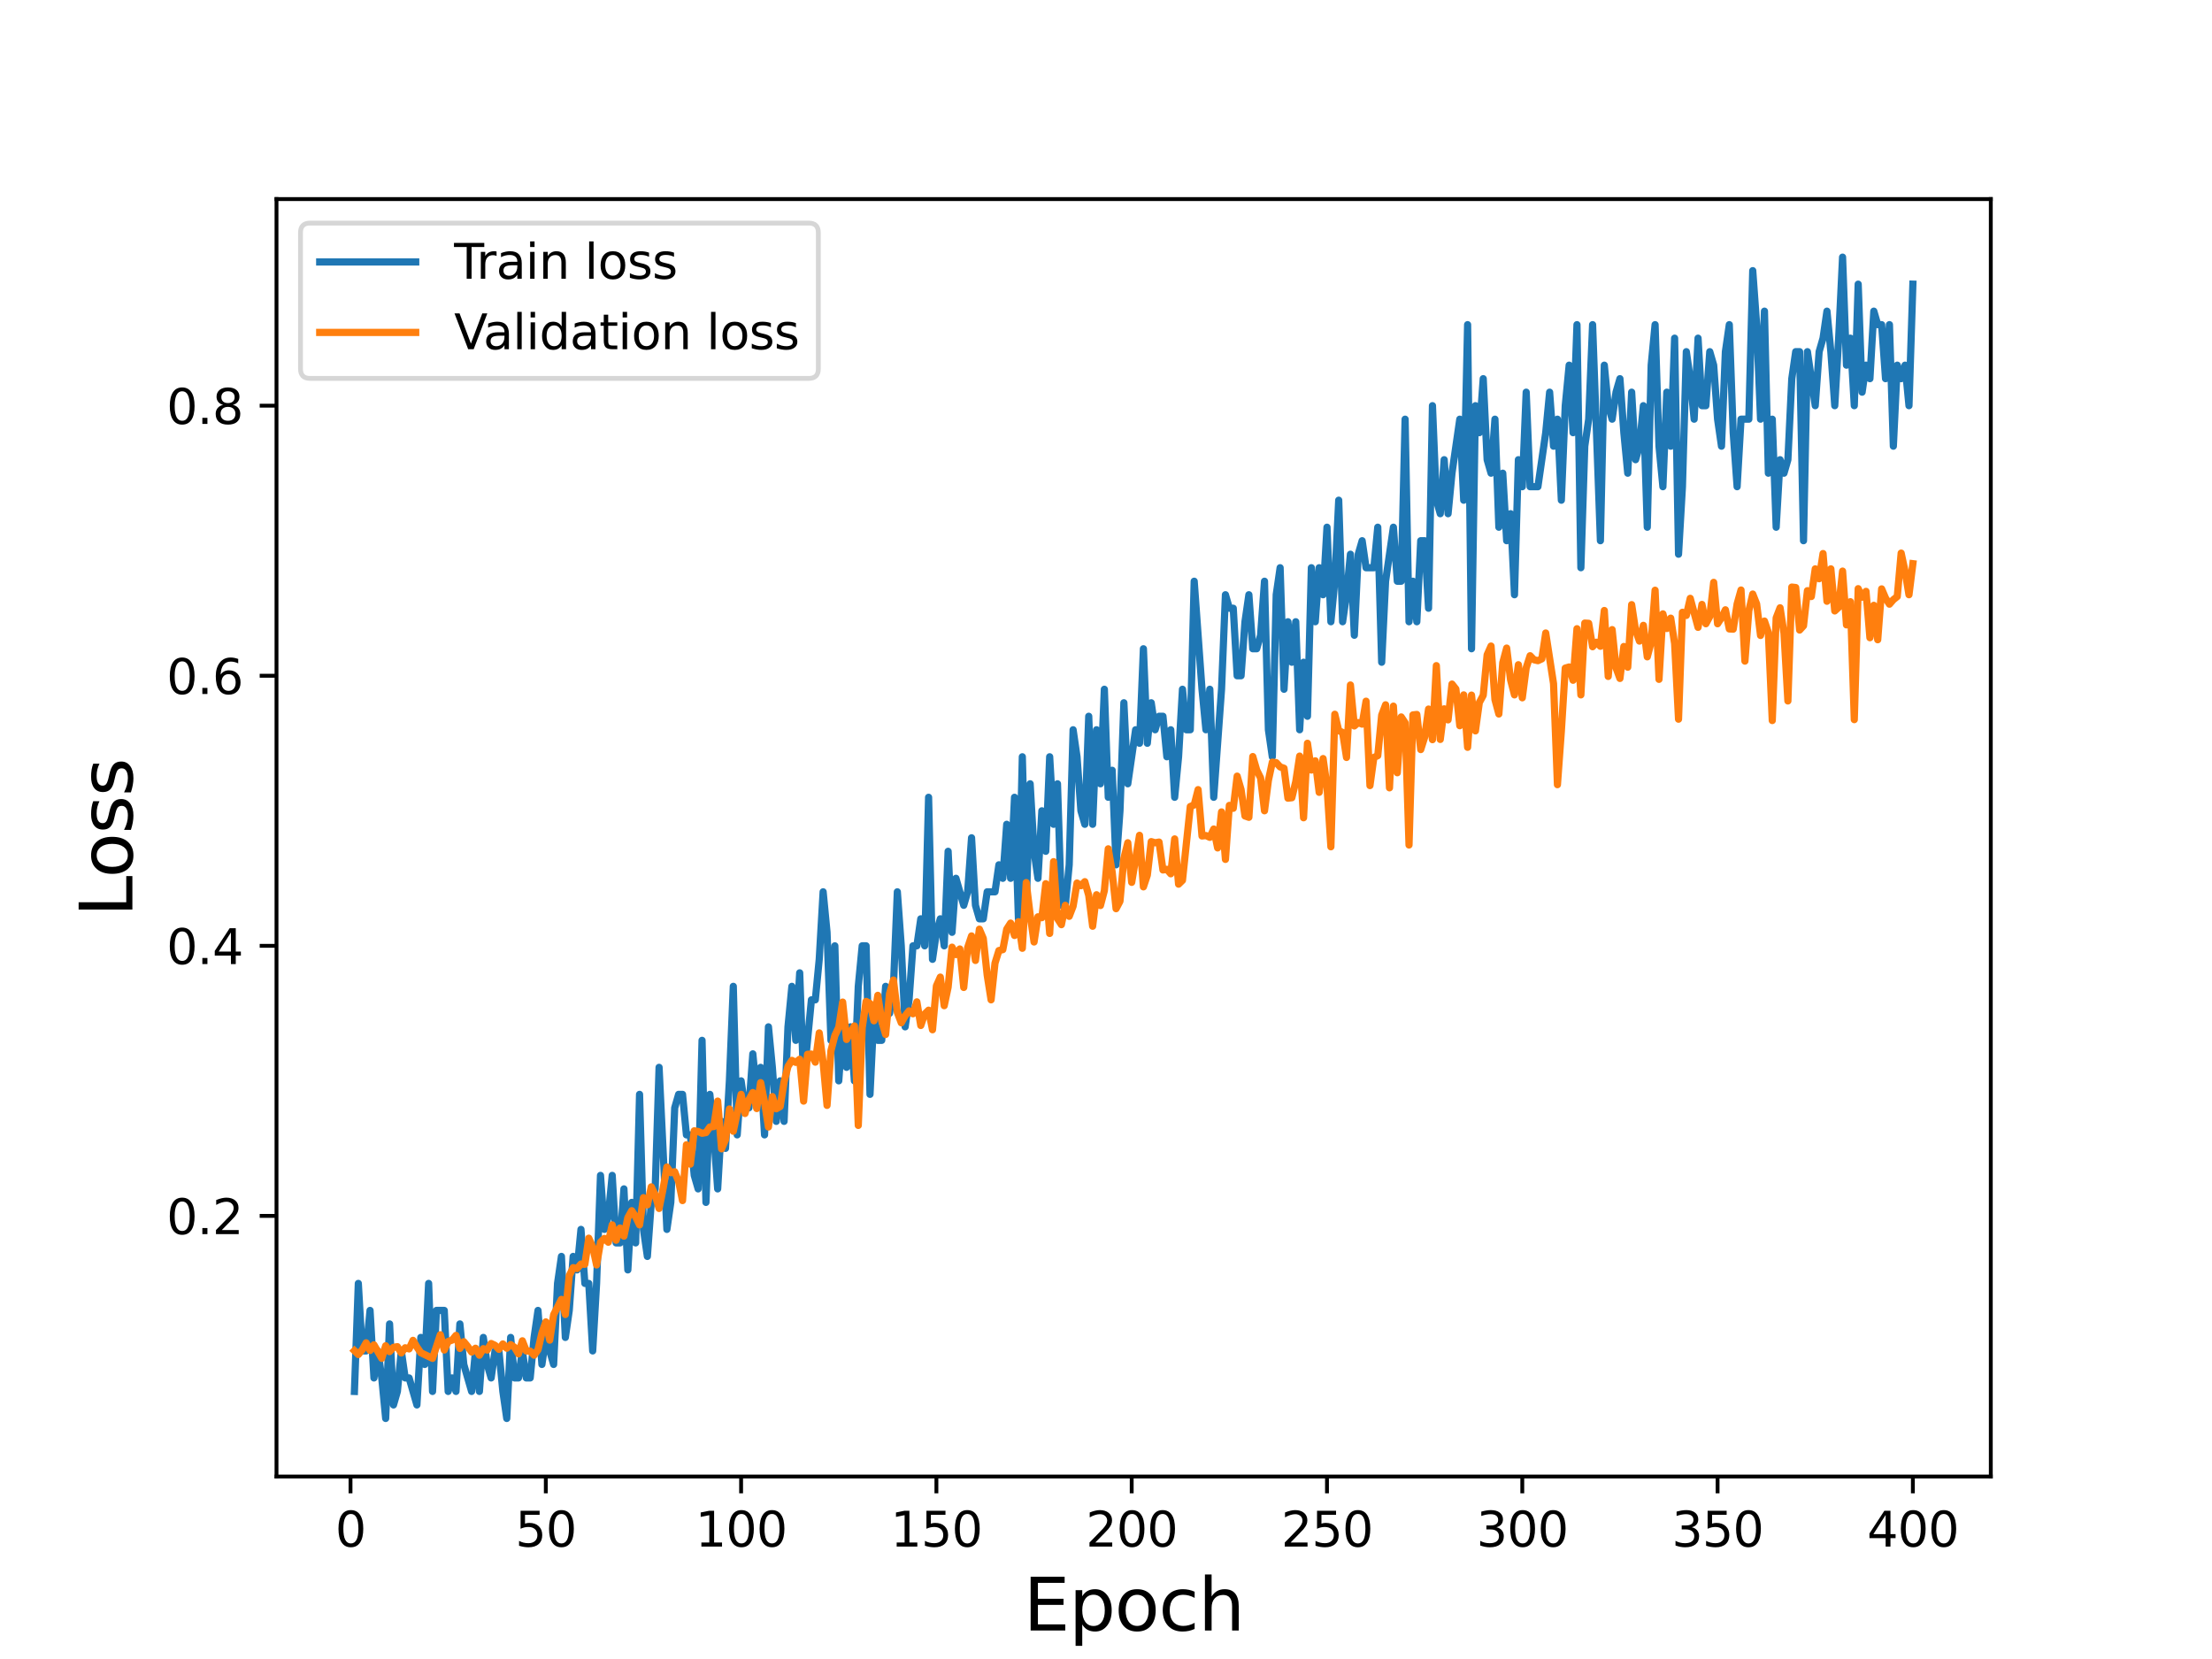 <?xml version="1.0" encoding="utf-8" standalone="no"?>
<!DOCTYPE svg PUBLIC "-//W3C//DTD SVG 1.1//EN"
  "http://www.w3.org/Graphics/SVG/1.1/DTD/svg11.dtd">
<svg height="345.6pt" version="1.1" viewBox="0 0 460.8 345.6" width="460.8pt" xmlns="http://www.w3.org/2000/svg" xmlns:xlink="http://www.w3.org/1999/xlink">
 <defs>
  <style type="text/css">*{stroke-linecap:butt;stroke-linejoin:round;}</style>
 </defs>
 <g id="figure_1">
  <g id="patch_1">
   <path d="M 0 345.6 
L 460.8 345.6 
L 460.8 0 
L 0 0 
z
" style="fill:#ffffff;"/>
  </g>
  <g id="axes_1">
   <g id="patch_2">
    <path d="M 57.6 307.584 
L 414.72 307.584 
L 414.72 41.472 
L 57.6 41.472 
z
" style="fill:#ffffff;"/>
   </g>
   <g id="matplotlib.axis_1">
    <g id="xtick_1">
     <g id="line2d_1">
      <defs>
       <path d="M 0 0 
L 0 3.5 
" id="md2ade806a9" style="stroke:#000000;stroke-width:0.8;"/>
      </defs>
      <g>
       <use style="stroke:#000000;stroke-width:0.8;" x="73.019" xlink:href="#md2ade806a9" y="307.584"/>
      </g>
     </g>
     <g id="text_1">
      <!-- 0 -->
      <g transform="translate(69.838 322.182)scale(0.1 -0.1)">
       <defs>
        <path d="M 2034 4250 
Q 1547 4250 1301 3770 
Q 1056 3291 1056 2328 
Q 1056 1369 1301 889 
Q 1547 409 2034 409 
Q 2525 409 2770 889 
Q 3016 1369 3016 2328 
Q 3016 3291 2770 3770 
Q 2525 4250 2034 4250 
z
M 2034 4750 
Q 2819 4750 3233 4129 
Q 3647 3509 3647 2328 
Q 3647 1150 3233 529 
Q 2819 -91 2034 -91 
Q 1250 -91 836 529 
Q 422 1150 422 2328 
Q 422 3509 836 4129 
Q 1250 4750 2034 4750 
z
" id="DejaVuSans-30" transform="scale(0.016)"/>
       </defs>
       <use xlink:href="#DejaVuSans-30"/>
      </g>
     </g>
    </g>
    <g id="xtick_2">
     <g id="line2d_2">
      <g>
       <use style="stroke:#000000;stroke-width:0.8;" x="113.703" xlink:href="#md2ade806a9" y="307.584"/>
      </g>
     </g>
     <g id="text_2">
      <!-- 50 -->
      <g transform="translate(107.34 322.182)scale(0.1 -0.1)">
       <defs>
        <path d="M 691 4666 
L 3169 4666 
L 3169 4134 
L 1269 4134 
L 1269 2991 
Q 1406 3038 1543 3061 
Q 1681 3084 1819 3084 
Q 2600 3084 3056 2656 
Q 3513 2228 3513 1497 
Q 3513 744 3044 326 
Q 2575 -91 1722 -91 
Q 1428 -91 1123 -41 
Q 819 9 494 109 
L 494 744 
Q 775 591 1075 516 
Q 1375 441 1709 441 
Q 2250 441 2565 725 
Q 2881 1009 2881 1497 
Q 2881 1984 2565 2268 
Q 2250 2553 1709 2553 
Q 1456 2553 1204 2497 
Q 953 2441 691 2322 
L 691 4666 
z
" id="DejaVuSans-35" transform="scale(0.016)"/>
       </defs>
       <use xlink:href="#DejaVuSans-35"/>
       <use x="63.623" xlink:href="#DejaVuSans-30"/>
      </g>
     </g>
    </g>
    <g id="xtick_3">
     <g id="line2d_3">
      <g>
       <use style="stroke:#000000;stroke-width:0.8;" x="154.386" xlink:href="#md2ade806a9" y="307.584"/>
      </g>
     </g>
     <g id="text_3">
      <!-- 100 -->
      <g transform="translate(144.842 322.182)scale(0.1 -0.1)">
       <defs>
        <path d="M 794 531 
L 1825 531 
L 1825 4091 
L 703 3866 
L 703 4441 
L 1819 4666 
L 2450 4666 
L 2450 531 
L 3481 531 
L 3481 0 
L 794 0 
L 794 531 
z
" id="DejaVuSans-31" transform="scale(0.016)"/>
       </defs>
       <use xlink:href="#DejaVuSans-31"/>
       <use x="63.623" xlink:href="#DejaVuSans-30"/>
       <use x="127.246" xlink:href="#DejaVuSans-30"/>
      </g>
     </g>
    </g>
    <g id="xtick_4">
     <g id="line2d_4">
      <g>
       <use style="stroke:#000000;stroke-width:0.8;" x="195.07" xlink:href="#md2ade806a9" y="307.584"/>
      </g>
     </g>
     <g id="text_4">
      <!-- 150 -->
      <g transform="translate(185.526 322.182)scale(0.1 -0.1)">
       <use xlink:href="#DejaVuSans-31"/>
       <use x="63.623" xlink:href="#DejaVuSans-35"/>
       <use x="127.246" xlink:href="#DejaVuSans-30"/>
      </g>
     </g>
    </g>
    <g id="xtick_5">
     <g id="line2d_5">
      <g>
       <use style="stroke:#000000;stroke-width:0.8;" x="235.753" xlink:href="#md2ade806a9" y="307.584"/>
      </g>
     </g>
     <g id="text_5">
      <!-- 200 -->
      <g transform="translate(226.209 322.182)scale(0.1 -0.1)">
       <defs>
        <path d="M 1228 531 
L 3431 531 
L 3431 0 
L 469 0 
L 469 531 
Q 828 903 1448 1529 
Q 2069 2156 2228 2338 
Q 2531 2678 2651 2914 
Q 2772 3150 2772 3378 
Q 2772 3750 2511 3984 
Q 2250 4219 1831 4219 
Q 1534 4219 1204 4116 
Q 875 4013 500 3803 
L 500 4441 
Q 881 4594 1212 4672 
Q 1544 4750 1819 4750 
Q 2544 4750 2975 4387 
Q 3406 4025 3406 3419 
Q 3406 3131 3298 2873 
Q 3191 2616 2906 2266 
Q 2828 2175 2409 1742 
Q 1991 1309 1228 531 
z
" id="DejaVuSans-32" transform="scale(0.016)"/>
       </defs>
       <use xlink:href="#DejaVuSans-32"/>
       <use x="63.623" xlink:href="#DejaVuSans-30"/>
       <use x="127.246" xlink:href="#DejaVuSans-30"/>
      </g>
     </g>
    </g>
    <g id="xtick_6">
     <g id="line2d_6">
      <g>
       <use style="stroke:#000000;stroke-width:0.8;" x="276.437" xlink:href="#md2ade806a9" y="307.584"/>
      </g>
     </g>
     <g id="text_6">
      <!-- 250 -->
      <g transform="translate(266.893 322.182)scale(0.1 -0.1)">
       <use xlink:href="#DejaVuSans-32"/>
       <use x="63.623" xlink:href="#DejaVuSans-35"/>
       <use x="127.246" xlink:href="#DejaVuSans-30"/>
      </g>
     </g>
    </g>
    <g id="xtick_7">
     <g id="line2d_7">
      <g>
       <use style="stroke:#000000;stroke-width:0.8;" x="317.12" xlink:href="#md2ade806a9" y="307.584"/>
      </g>
     </g>
     <g id="text_7">
      <!-- 300 -->
      <g transform="translate(307.576 322.182)scale(0.1 -0.1)">
       <defs>
        <path d="M 2597 2516 
Q 3050 2419 3304 2112 
Q 3559 1806 3559 1356 
Q 3559 666 3084 287 
Q 2609 -91 1734 -91 
Q 1441 -91 1130 -33 
Q 819 25 488 141 
L 488 750 
Q 750 597 1062 519 
Q 1375 441 1716 441 
Q 2309 441 2620 675 
Q 2931 909 2931 1356 
Q 2931 1769 2642 2001 
Q 2353 2234 1838 2234 
L 1294 2234 
L 1294 2753 
L 1863 2753 
Q 2328 2753 2575 2939 
Q 2822 3125 2822 3475 
Q 2822 3834 2567 4026 
Q 2313 4219 1838 4219 
Q 1578 4219 1281 4162 
Q 984 4106 628 3988 
L 628 4550 
Q 988 4650 1302 4700 
Q 1616 4750 1894 4750 
Q 2613 4750 3031 4423 
Q 3450 4097 3450 3541 
Q 3450 3153 3228 2886 
Q 3006 2619 2597 2516 
z
" id="DejaVuSans-33" transform="scale(0.016)"/>
       </defs>
       <use xlink:href="#DejaVuSans-33"/>
       <use x="63.623" xlink:href="#DejaVuSans-30"/>
       <use x="127.246" xlink:href="#DejaVuSans-30"/>
      </g>
     </g>
    </g>
    <g id="xtick_8">
     <g id="line2d_8">
      <g>
       <use style="stroke:#000000;stroke-width:0.8;" x="357.804" xlink:href="#md2ade806a9" y="307.584"/>
      </g>
     </g>
     <g id="text_8">
      <!-- 350 -->
      <g transform="translate(348.26 322.182)scale(0.1 -0.1)">
       <use xlink:href="#DejaVuSans-33"/>
       <use x="63.623" xlink:href="#DejaVuSans-35"/>
       <use x="127.246" xlink:href="#DejaVuSans-30"/>
      </g>
     </g>
    </g>
    <g id="xtick_9">
     <g id="line2d_9">
      <g>
       <use style="stroke:#000000;stroke-width:0.8;" x="398.487" xlink:href="#md2ade806a9" y="307.584"/>
      </g>
     </g>
     <g id="text_9">
      <!-- 400 -->
      <g transform="translate(388.944 322.182)scale(0.1 -0.1)">
       <defs>
        <path d="M 2419 4116 
L 825 1625 
L 2419 1625 
L 2419 4116 
z
M 2253 4666 
L 3047 4666 
L 3047 1625 
L 3713 1625 
L 3713 1100 
L 3047 1100 
L 3047 0 
L 2419 0 
L 2419 1100 
L 313 1100 
L 313 1709 
L 2253 4666 
z
" id="DejaVuSans-34" transform="scale(0.016)"/>
       </defs>
       <use xlink:href="#DejaVuSans-34"/>
       <use x="63.623" xlink:href="#DejaVuSans-30"/>
       <use x="127.246" xlink:href="#DejaVuSans-30"/>
      </g>
     </g>
    </g>
    <g id="text_10">
     <!-- Epoch -->
     <g transform="translate(213.194 339.66)scale(0.15 -0.15)">
      <defs>
       <path d="M 628 4666 
L 3578 4666 
L 3578 4134 
L 1259 4134 
L 1259 2753 
L 3481 2753 
L 3481 2222 
L 1259 2222 
L 1259 531 
L 3634 531 
L 3634 0 
L 628 0 
L 628 4666 
z
" id="DejaVuSans-45" transform="scale(0.016)"/>
       <path d="M 1159 525 
L 1159 -1331 
L 581 -1331 
L 581 3500 
L 1159 3500 
L 1159 2969 
Q 1341 3281 1617 3432 
Q 1894 3584 2278 3584 
Q 2916 3584 3314 3078 
Q 3713 2572 3713 1747 
Q 3713 922 3314 415 
Q 2916 -91 2278 -91 
Q 1894 -91 1617 61 
Q 1341 213 1159 525 
z
M 3116 1747 
Q 3116 2381 2855 2742 
Q 2594 3103 2138 3103 
Q 1681 3103 1420 2742 
Q 1159 2381 1159 1747 
Q 1159 1113 1420 752 
Q 1681 391 2138 391 
Q 2594 391 2855 752 
Q 3116 1113 3116 1747 
z
" id="DejaVuSans-70" transform="scale(0.016)"/>
       <path d="M 1959 3097 
Q 1497 3097 1228 2736 
Q 959 2375 959 1747 
Q 959 1119 1226 758 
Q 1494 397 1959 397 
Q 2419 397 2687 759 
Q 2956 1122 2956 1747 
Q 2956 2369 2687 2733 
Q 2419 3097 1959 3097 
z
M 1959 3584 
Q 2709 3584 3137 3096 
Q 3566 2609 3566 1747 
Q 3566 888 3137 398 
Q 2709 -91 1959 -91 
Q 1206 -91 779 398 
Q 353 888 353 1747 
Q 353 2609 779 3096 
Q 1206 3584 1959 3584 
z
" id="DejaVuSans-6f" transform="scale(0.016)"/>
       <path d="M 3122 3366 
L 3122 2828 
Q 2878 2963 2633 3030 
Q 2388 3097 2138 3097 
Q 1578 3097 1268 2742 
Q 959 2388 959 1747 
Q 959 1106 1268 751 
Q 1578 397 2138 397 
Q 2388 397 2633 464 
Q 2878 531 3122 666 
L 3122 134 
Q 2881 22 2623 -34 
Q 2366 -91 2075 -91 
Q 1284 -91 818 406 
Q 353 903 353 1747 
Q 353 2603 823 3093 
Q 1294 3584 2113 3584 
Q 2378 3584 2631 3529 
Q 2884 3475 3122 3366 
z
" id="DejaVuSans-63" transform="scale(0.016)"/>
       <path d="M 3513 2113 
L 3513 0 
L 2938 0 
L 2938 2094 
Q 2938 2591 2744 2837 
Q 2550 3084 2163 3084 
Q 1697 3084 1428 2787 
Q 1159 2491 1159 1978 
L 1159 0 
L 581 0 
L 581 4863 
L 1159 4863 
L 1159 2956 
Q 1366 3272 1645 3428 
Q 1925 3584 2291 3584 
Q 2894 3584 3203 3211 
Q 3513 2838 3513 2113 
z
" id="DejaVuSans-68" transform="scale(0.016)"/>
      </defs>
      <use xlink:href="#DejaVuSans-45"/>
      <use x="63.184" xlink:href="#DejaVuSans-70"/>
      <use x="126.66" xlink:href="#DejaVuSans-6f"/>
      <use x="187.842" xlink:href="#DejaVuSans-63"/>
      <use x="242.822" xlink:href="#DejaVuSans-68"/>
     </g>
    </g>
   </g>
   <g id="matplotlib.axis_2">
    <g id="ytick_1">
     <g id="line2d_10">
      <defs>
       <path d="M 0 0 
L -3.5 0 
" id="me2299e03dc" style="stroke:#000000;stroke-width:0.8;"/>
      </defs>
      <g>
       <use style="stroke:#000000;stroke-width:0.8;" x="57.6" xlink:href="#me2299e03dc" y="253.293"/>
      </g>
     </g>
     <g id="text_11">
      <!-- 0.2 -->
      <g transform="translate(34.697 257.092)scale(0.1 -0.1)">
       <defs>
        <path d="M 684 794 
L 1344 794 
L 1344 0 
L 684 0 
L 684 794 
z
" id="DejaVuSans-2e" transform="scale(0.016)"/>
       </defs>
       <use xlink:href="#DejaVuSans-30"/>
       <use x="63.623" xlink:href="#DejaVuSans-2e"/>
       <use x="95.41" xlink:href="#DejaVuSans-32"/>
      </g>
     </g>
    </g>
    <g id="ytick_2">
     <g id="line2d_11">
      <g>
       <use style="stroke:#000000;stroke-width:0.8;" x="57.6" xlink:href="#me2299e03dc" y="197.032"/>
      </g>
     </g>
     <g id="text_12">
      <!-- 0.4 -->
      <g transform="translate(34.697 200.831)scale(0.1 -0.1)">
       <use xlink:href="#DejaVuSans-30"/>
       <use x="63.623" xlink:href="#DejaVuSans-2e"/>
       <use x="95.41" xlink:href="#DejaVuSans-34"/>
      </g>
     </g>
    </g>
    <g id="ytick_3">
     <g id="line2d_12">
      <g>
       <use style="stroke:#000000;stroke-width:0.8;" x="57.6" xlink:href="#me2299e03dc" y="140.772"/>
      </g>
     </g>
     <g id="text_13">
      <!-- 0.6 -->
      <g transform="translate(34.697 144.571)scale(0.1 -0.1)">
       <defs>
        <path d="M 2113 2584 
Q 1688 2584 1439 2293 
Q 1191 2003 1191 1497 
Q 1191 994 1439 701 
Q 1688 409 2113 409 
Q 2538 409 2786 701 
Q 3034 994 3034 1497 
Q 3034 2003 2786 2293 
Q 2538 2584 2113 2584 
z
M 3366 4563 
L 3366 3988 
Q 3128 4100 2886 4159 
Q 2644 4219 2406 4219 
Q 1781 4219 1451 3797 
Q 1122 3375 1075 2522 
Q 1259 2794 1537 2939 
Q 1816 3084 2150 3084 
Q 2853 3084 3261 2657 
Q 3669 2231 3669 1497 
Q 3669 778 3244 343 
Q 2819 -91 2113 -91 
Q 1303 -91 875 529 
Q 447 1150 447 2328 
Q 447 3434 972 4092 
Q 1497 4750 2381 4750 
Q 2619 4750 2861 4703 
Q 3103 4656 3366 4563 
z
" id="DejaVuSans-36" transform="scale(0.016)"/>
       </defs>
       <use xlink:href="#DejaVuSans-30"/>
       <use x="63.623" xlink:href="#DejaVuSans-2e"/>
       <use x="95.41" xlink:href="#DejaVuSans-36"/>
      </g>
     </g>
    </g>
    <g id="ytick_4">
     <g id="line2d_13">
      <g>
       <use style="stroke:#000000;stroke-width:0.8;" x="57.6" xlink:href="#me2299e03dc" y="84.511"/>
      </g>
     </g>
     <g id="text_14">
      <!-- 0.8 -->
      <g transform="translate(34.697 88.31)scale(0.1 -0.1)">
       <defs>
        <path d="M 2034 2216 
Q 1584 2216 1326 1975 
Q 1069 1734 1069 1313 
Q 1069 891 1326 650 
Q 1584 409 2034 409 
Q 2484 409 2743 651 
Q 3003 894 3003 1313 
Q 3003 1734 2745 1975 
Q 2488 2216 2034 2216 
z
M 1403 2484 
Q 997 2584 770 2862 
Q 544 3141 544 3541 
Q 544 4100 942 4425 
Q 1341 4750 2034 4750 
Q 2731 4750 3128 4425 
Q 3525 4100 3525 3541 
Q 3525 3141 3298 2862 
Q 3072 2584 2669 2484 
Q 3125 2378 3379 2068 
Q 3634 1759 3634 1313 
Q 3634 634 3220 271 
Q 2806 -91 2034 -91 
Q 1263 -91 848 271 
Q 434 634 434 1313 
Q 434 1759 690 2068 
Q 947 2378 1403 2484 
z
M 1172 3481 
Q 1172 3119 1398 2916 
Q 1625 2713 2034 2713 
Q 2441 2713 2670 2916 
Q 2900 3119 2900 3481 
Q 2900 3844 2670 4047 
Q 2441 4250 2034 4250 
Q 1625 4250 1398 4047 
Q 1172 3844 1172 3481 
z
" id="DejaVuSans-38" transform="scale(0.016)"/>
       </defs>
       <use xlink:href="#DejaVuSans-30"/>
       <use x="63.623" xlink:href="#DejaVuSans-2e"/>
       <use x="95.41" xlink:href="#DejaVuSans-38"/>
      </g>
     </g>
    </g>
    <g id="text_15">
     <!-- Loss -->
     <g transform="translate(27.577 190.979)rotate(-90)scale(0.15 -0.15)">
      <defs>
       <path d="M 628 4666 
L 1259 4666 
L 1259 531 
L 3531 531 
L 3531 0 
L 628 0 
L 628 4666 
z
" id="DejaVuSans-4c" transform="scale(0.016)"/>
       <path d="M 2834 3397 
L 2834 2853 
Q 2591 2978 2328 3040 
Q 2066 3103 1784 3103 
Q 1356 3103 1142 2972 
Q 928 2841 928 2578 
Q 928 2378 1081 2264 
Q 1234 2150 1697 2047 
L 1894 2003 
Q 2506 1872 2764 1633 
Q 3022 1394 3022 966 
Q 3022 478 2636 193 
Q 2250 -91 1575 -91 
Q 1294 -91 989 -36 
Q 684 19 347 128 
L 347 722 
Q 666 556 975 473 
Q 1284 391 1588 391 
Q 1994 391 2212 530 
Q 2431 669 2431 922 
Q 2431 1156 2273 1281 
Q 2116 1406 1581 1522 
L 1381 1569 
Q 847 1681 609 1914 
Q 372 2147 372 2553 
Q 372 3047 722 3315 
Q 1072 3584 1716 3584 
Q 2034 3584 2315 3537 
Q 2597 3491 2834 3397 
z
" id="DejaVuSans-73" transform="scale(0.016)"/>
      </defs>
      <use xlink:href="#DejaVuSans-4c"/>
      <use x="53.963" xlink:href="#DejaVuSans-6f"/>
      <use x="115.145" xlink:href="#DejaVuSans-73"/>
      <use x="167.244" xlink:href="#DejaVuSans-73"/>
     </g>
    </g>
   </g>
   <g id="line2d_14">
    <path clip-path="url(#pcd356b3161)" d="M 73.833 289.862 
L 74.646 267.358 
L 75.46 281.423 
L 76.274 281.423 
L 77.087 272.984 
L 77.901 287.049 
L 78.715 281.423 
L 79.528 287.049 
L 80.342 295.488 
L 81.156 275.797 
L 81.969 292.675 
L 82.783 289.862 
L 83.597 281.423 
L 84.41 287.049 
L 85.224 287.049 
L 86.851 292.675 
L 87.665 278.61 
L 88.479 284.236 
L 89.292 267.358 
L 90.106 289.862 
L 90.92 272.984 
L 92.547 272.984 
L 93.361 289.862 
L 94.174 287.049 
L 94.988 289.862 
L 95.802 275.797 
L 96.616 284.236 
L 98.243 289.862 
L 99.057 281.423 
L 99.87 289.862 
L 100.684 278.61 
L 101.498 284.236 
L 102.311 287.049 
L 103.125 281.423 
L 103.939 281.423 
L 104.752 289.862 
L 105.566 295.488 
L 106.38 278.61 
L 107.193 287.049 
L 108.007 287.049 
L 108.821 281.423 
L 109.634 287.049 
L 110.448 287.049 
L 111.262 278.61 
L 112.075 272.984 
L 112.889 284.236 
L 113.703 278.61 
L 115.33 284.236 
L 116.144 267.358 
L 116.957 261.732 
L 117.771 278.61 
L 118.585 272.984 
L 119.398 261.732 
L 120.212 264.545 
L 121.026 256.106 
L 121.839 267.358 
L 122.653 267.358 
L 123.467 281.423 
L 124.28 267.358 
L 125.094 244.854 
L 125.908 256.106 
L 126.721 253.293 
L 127.535 244.854 
L 128.349 258.919 
L 129.162 258.919 
L 129.976 247.667 
L 130.79 264.545 
L 131.603 250.48 
L 132.417 258.919 
L 133.231 227.975 
L 134.044 256.106 
L 134.858 261.732 
L 135.672 250.48 
L 136.485 247.667 
L 137.299 222.349 
L 138.926 256.106 
L 139.74 250.48 
L 140.554 230.788 
L 141.367 227.975 
L 142.181 227.975 
L 142.995 236.415 
L 143.808 236.415 
L 144.622 244.854 
L 145.436 247.667 
L 146.249 216.723 
L 147.063 250.48 
L 147.877 227.975 
L 148.69 236.415 
L 149.504 247.667 
L 150.318 233.601 
L 151.131 239.228 
L 151.945 225.162 
L 152.759 205.471 
L 153.572 236.415 
L 154.386 225.162 
L 155.2 230.788 
L 156.013 230.788 
L 156.827 219.536 
L 157.641 227.975 
L 158.454 222.349 
L 159.268 236.415 
L 160.082 213.91 
L 160.895 222.349 
L 161.709 233.601 
L 162.523 225.162 
L 163.336 233.601 
L 164.15 213.91 
L 164.964 205.471 
L 165.777 216.723 
L 166.591 202.658 
L 167.405 225.162 
L 169.032 208.284 
L 169.846 208.284 
L 170.66 199.845 
L 171.473 185.78 
L 172.287 194.219 
L 173.101 216.723 
L 173.914 197.032 
L 174.728 225.162 
L 175.542 213.91 
L 176.355 222.349 
L 177.169 213.91 
L 177.983 225.162 
L 178.796 205.471 
L 179.61 197.032 
L 180.424 197.032 
L 181.237 227.975 
L 182.051 211.097 
L 182.865 216.723 
L 183.678 216.723 
L 184.492 205.471 
L 185.306 211.097 
L 186.119 205.471 
L 186.933 185.78 
L 187.747 197.032 
L 188.56 213.91 
L 189.374 208.284 
L 190.188 197.032 
L 191.001 197.032 
L 191.815 191.406 
L 192.629 197.032 
L 193.442 166.089 
L 194.256 199.845 
L 195.07 194.219 
L 195.883 191.406 
L 196.697 197.032 
L 197.511 177.341 
L 198.324 194.219 
L 199.138 182.967 
L 200.765 188.593 
L 201.579 185.78 
L 202.393 174.528 
L 203.206 188.593 
L 204.02 191.406 
L 204.834 191.406 
L 205.647 185.78 
L 207.275 185.78 
L 208.088 180.154 
L 208.902 182.967 
L 209.716 171.715 
L 210.529 182.967 
L 211.343 166.089 
L 212.157 191.406 
L 212.97 157.65 
L 213.784 188.593 
L 214.598 163.276 
L 215.411 177.341 
L 216.225 182.967 
L 217.039 168.902 
L 217.852 177.341 
L 218.666 157.65 
L 219.48 171.715 
L 220.293 163.276 
L 221.107 188.593 
L 221.921 188.593 
L 222.734 180.154 
L 223.548 152.024 
L 224.362 157.65 
L 225.175 168.902 
L 225.989 171.715 
L 226.803 149.211 
L 227.616 171.715 
L 228.43 152.024 
L 229.244 163.276 
L 230.057 143.585 
L 230.871 166.089 
L 231.685 160.463 
L 232.498 180.154 
L 233.312 168.902 
L 234.126 146.398 
L 234.939 163.276 
L 236.567 152.024 
L 237.381 154.837 
L 238.194 135.146 
L 239.008 154.837 
L 239.822 146.398 
L 240.635 152.024 
L 241.449 149.211 
L 242.263 149.211 
L 243.076 157.65 
L 243.89 152.024 
L 244.704 166.089 
L 245.517 157.65 
L 246.331 143.585 
L 247.145 152.024 
L 247.958 152.024 
L 248.772 121.081 
L 250.399 143.585 
L 251.213 152.024 
L 252.027 143.585 
L 252.84 166.089 
L 254.468 143.585 
L 255.281 123.894 
L 256.095 126.707 
L 256.909 126.707 
L 257.722 140.772 
L 258.536 140.772 
L 259.35 129.52 
L 260.163 123.894 
L 260.977 135.146 
L 261.791 135.146 
L 262.604 132.333 
L 263.418 121.081 
L 264.232 152.024 
L 265.045 157.65 
L 265.859 123.894 
L 266.673 118.268 
L 267.486 143.585 
L 268.3 129.52 
L 269.114 137.959 
L 269.927 129.52 
L 270.741 152.024 
L 271.555 137.959 
L 272.368 149.211 
L 273.182 118.268 
L 273.996 129.52 
L 274.809 118.268 
L 275.623 123.894 
L 276.437 109.828 
L 277.25 129.52 
L 278.064 121.081 
L 278.878 104.202 
L 279.691 129.52 
L 280.505 123.894 
L 281.319 115.455 
L 282.132 132.333 
L 282.946 115.455 
L 283.76 112.641 
L 284.573 118.268 
L 286.201 118.268 
L 287.014 109.828 
L 287.828 137.959 
L 288.642 121.081 
L 290.269 109.828 
L 291.083 121.081 
L 291.896 121.081 
L 292.71 87.324 
L 293.524 129.52 
L 294.337 121.081 
L 295.151 129.52 
L 295.965 112.641 
L 296.778 112.641 
L 297.592 126.707 
L 298.406 84.511 
L 299.219 104.202 
L 300.033 107.015 
L 300.847 95.763 
L 301.66 107.015 
L 302.474 98.576 
L 304.101 87.324 
L 304.915 104.202 
L 305.729 67.633 
L 306.543 135.146 
L 307.356 84.511 
L 308.17 90.137 
L 308.984 78.885 
L 309.797 95.763 
L 310.611 98.576 
L 311.425 87.324 
L 312.238 109.828 
L 313.052 98.576 
L 313.866 112.641 
L 314.679 107.015 
L 315.493 123.894 
L 316.307 95.763 
L 317.12 101.389 
L 317.934 81.698 
L 318.748 101.389 
L 320.375 101.389 
L 322.002 90.137 
L 322.816 81.698 
L 323.63 92.95 
L 324.443 87.324 
L 325.257 104.202 
L 326.071 84.511 
L 326.884 76.072 
L 327.698 90.137 
L 328.512 67.633 
L 329.325 118.268 
L 330.139 92.95 
L 330.953 87.324 
L 331.766 67.633 
L 333.394 112.641 
L 334.207 76.072 
L 335.021 84.511 
L 335.835 87.324 
L 336.648 81.698 
L 337.462 78.885 
L 338.276 90.137 
L 339.089 98.576 
L 339.903 81.698 
L 340.717 95.763 
L 341.53 92.95 
L 342.344 84.511 
L 343.158 109.828 
L 343.971 76.072 
L 344.785 67.633 
L 345.599 92.95 
L 346.412 101.389 
L 347.226 81.698 
L 348.04 92.95 
L 348.853 70.446 
L 349.667 115.455 
L 350.481 101.389 
L 351.294 73.259 
L 352.108 78.885 
L 352.922 87.324 
L 353.735 70.446 
L 354.549 84.511 
L 355.363 84.511 
L 356.176 73.259 
L 356.99 76.072 
L 357.804 87.324 
L 358.617 92.95 
L 359.431 73.259 
L 360.245 67.633 
L 361.058 90.137 
L 361.872 101.389 
L 362.686 87.324 
L 364.313 87.324 
L 365.127 56.381 
L 365.94 67.633 
L 366.754 87.324 
L 367.568 64.82 
L 368.381 98.576 
L 369.195 87.324 
L 370.009 109.828 
L 370.822 95.763 
L 371.636 98.576 
L 372.45 95.763 
L 373.263 78.885 
L 374.077 73.259 
L 374.891 73.259 
L 375.704 112.641 
L 376.518 73.259 
L 378.146 84.511 
L 378.959 73.259 
L 379.773 70.446 
L 380.587 64.82 
L 381.4 73.259 
L 382.214 84.511 
L 383.028 70.446 
L 383.841 53.568 
L 384.655 76.072 
L 385.469 70.446 
L 386.282 84.511 
L 387.096 59.194 
L 387.91 81.698 
L 388.723 76.072 
L 389.537 78.885 
L 390.351 64.82 
L 391.164 67.633 
L 391.978 67.633 
L 392.792 78.885 
L 393.605 67.633 
L 394.419 92.95 
L 395.233 76.072 
L 396.046 78.885 
L 396.86 76.072 
L 397.674 84.511 
L 398.487 59.194 
L 398.487 59.194 
" style="fill:none;stroke:#1f77b4;stroke-linecap:square;stroke-width:1.5;"/>
   </g>
   <g id="line2d_15">
    <path clip-path="url(#pcd356b3161)" d="M 73.833 281.376 
L 74.646 282.173 
L 75.46 281.188 
L 76.274 279.735 
L 77.087 281.329 
L 77.901 280.157 
L 79.528 282.97 
L 80.342 280.345 
L 81.156 281.564 
L 81.969 280.673 
L 82.783 280.532 
L 83.597 281.845 
L 84.41 280.767 
L 85.224 281.001 
L 86.038 279.219 
L 86.851 280.626 
L 87.665 281.798 
L 90.106 282.97 
L 91.733 278.047 
L 92.547 281.235 
L 93.361 279.454 
L 94.174 279.172 
L 94.988 278.188 
L 95.802 280.907 
L 96.616 279.501 
L 97.429 280.485 
L 98.243 281.657 
L 99.057 280.86 
L 99.87 282.314 
L 100.684 280.954 
L 101.498 281.235 
L 102.311 279.876 
L 103.125 280.251 
L 103.939 281.095 
L 104.752 279.969 
L 105.566 280.86 
L 106.38 280.11 
L 107.193 280.673 
L 108.007 282.032 
L 108.821 279.313 
L 109.634 281.423 
L 110.448 281.47 
L 111.262 282.314 
L 112.075 281.188 
L 112.889 277.672 
L 113.703 275.375 
L 114.516 279.172 
L 115.33 273.875 
L 116.957 270.687 
L 117.771 273.828 
L 118.585 265.764 
L 119.398 264.076 
L 120.212 264.263 
L 121.026 263.326 
L 121.839 263.373 
L 122.653 257.934 
L 123.467 259.763 
L 124.28 263.513 
L 125.094 258.778 
L 125.908 257.981 
L 126.721 258.778 
L 127.535 255.168 
L 128.349 258.356 
L 129.162 255.824 
L 129.976 257.512 
L 130.79 253.668 
L 131.603 252.214 
L 132.417 253.48 
L 133.231 255.168 
L 134.044 249.495 
L 134.858 250.995 
L 135.672 247.245 
L 136.485 248.932 
L 137.299 251.745 
L 138.113 247.713 
L 138.926 243.119 
L 139.74 244.291 
L 140.554 244.103 
L 141.367 246.119 
L 142.181 250.105 
L 142.995 238.477 
L 143.808 242.509 
L 144.622 235.571 
L 145.436 235.711 
L 146.249 236.086 
L 147.063 235.946 
L 147.877 234.774 
L 148.69 234.68 
L 149.504 229.382 
L 150.318 239.321 
L 151.131 237.446 
L 151.945 231.023 
L 152.759 235.664 
L 154.386 227.975 
L 155.2 231.961 
L 156.013 229.101 
L 156.827 227.6 
L 157.641 230.929 
L 158.454 225.537 
L 159.268 229.616 
L 160.082 234.774 
L 160.895 228.444 
L 161.709 230.976 
L 162.523 230.507 
L 163.336 225.397 
L 164.15 222.162 
L 164.964 220.896 
L 165.777 221.318 
L 166.591 220.662 
L 167.405 229.382 
L 168.219 219.63 
L 169.032 219.583 
L 169.846 221.271 
L 170.66 215.176 
L 171.473 221.318 
L 172.287 230.273 
L 173.101 218.88 
L 173.914 215.739 
L 174.728 214.004 
L 175.542 208.753 
L 176.355 216.536 
L 177.983 213.723 
L 178.796 234.445 
L 179.61 214.098 
L 180.424 208.612 
L 181.237 209.034 
L 182.051 212.644 
L 182.865 207.347 
L 183.678 212.691 
L 184.492 215.504 
L 185.306 207.018 
L 186.119 204.159 
L 186.933 210.91 
L 187.747 213.066 
L 188.56 211.613 
L 189.374 210.582 
L 190.188 211.191 
L 191.001 208.706 
L 191.815 213.629 
L 192.629 211.238 
L 193.442 210.441 
L 194.256 214.52 
L 195.07 205.377 
L 195.883 203.549 
L 196.697 209.503 
L 197.511 205.659 
L 198.324 197.313 
L 199.138 198.861 
L 199.952 197.689 
L 200.765 205.706 
L 201.579 197.407 
L 202.393 194.969 
L 203.206 200.08 
L 204.02 193.563 
L 204.834 195.485 
L 205.647 203.127 
L 206.461 208.284 
L 207.275 200.642 
L 208.088 198.017 
L 208.902 197.829 
L 209.716 193.563 
L 210.529 192.297 
L 211.343 194.876 
L 212.157 192.016 
L 212.97 197.548 
L 213.784 183.858 
L 214.598 190.562 
L 215.411 196.235 
L 216.225 190.984 
L 217.039 191.172 
L 217.852 184.092 
L 218.666 194.454 
L 219.48 179.498 
L 220.293 191.359 
L 221.107 192.625 
L 221.921 188.593 
L 222.734 190.89 
L 223.548 188.781 
L 224.362 183.952 
L 225.175 184.514 
L 225.989 183.67 
L 226.803 186.53 
L 227.616 192.953 
L 228.43 186.39 
L 229.244 188.64 
L 230.057 185.546 
L 230.871 176.825 
L 231.685 181.654 
L 232.498 189.296 
L 233.312 187.749 
L 234.126 178.794 
L 234.939 175.559 
L 235.753 183.811 
L 237.381 174.012 
L 238.194 184.749 
L 239.008 182.311 
L 239.822 175.325 
L 240.635 175.559 
L 241.449 175.419 
L 242.263 181.232 
L 243.076 181.092 
L 243.89 182.029 
L 244.704 174.762 
L 245.517 184.186 
L 246.331 183.389 
L 247.958 168.011 
L 248.772 167.683 
L 249.586 164.495 
L 250.399 174.153 
L 251.213 174.059 
L 252.027 174.434 
L 252.84 172.7 
L 253.654 176.638 
L 254.468 169.136 
L 255.281 179.029 
L 256.095 167.777 
L 256.909 168.386 
L 257.722 161.682 
L 258.536 164.495 
L 259.35 169.98 
L 260.163 170.262 
L 260.977 157.603 
L 261.791 160.416 
L 262.604 162.057 
L 263.418 168.902 
L 264.232 162.573 
L 265.045 158.775 
L 265.859 158.869 
L 266.673 159.76 
L 267.486 160.041 
L 268.3 166.276 
L 269.114 166.183 
L 269.927 162.854 
L 270.741 157.509 
L 271.555 170.355 
L 272.368 154.837 
L 273.182 160.416 
L 273.996 158.494 
L 274.809 165.057 
L 275.623 158.025 
L 276.437 163.792 
L 277.25 176.403 
L 278.064 148.789 
L 278.878 152.211 
L 279.691 152.586 
L 280.505 157.791 
L 281.319 142.694 
L 282.132 151.227 
L 282.946 150.524 
L 283.76 150.852 
L 284.573 146.07 
L 285.387 163.651 
L 286.201 157.791 
L 287.014 157.415 
L 287.828 148.976 
L 288.642 146.82 
L 289.455 164.12 
L 290.269 147.101 
L 291.083 160.979 
L 291.896 149.351 
L 292.71 150.57 
L 293.524 176.028 
L 294.337 148.929 
L 295.151 148.836 
L 295.965 156.15 
L 296.778 153.571 
L 297.592 147.711 
L 298.406 154.087 
L 299.219 138.662 
L 300.033 154.04 
L 300.847 147.664 
L 301.66 149.961 
L 302.474 142.506 
L 303.288 143.538 
L 304.101 151.18 
L 304.915 144.757 
L 305.729 155.681 
L 306.543 144.804 
L 307.356 152.258 
L 308.17 146.351 
L 308.984 144.851 
L 309.797 136.412 
L 310.611 134.583 
L 311.425 145.741 
L 312.238 148.742 
L 313.052 138.052 
L 313.866 135.005 
L 314.679 141.616 
L 315.493 144.757 
L 316.307 138.474 
L 317.12 145.366 
L 317.934 139.131 
L 318.748 136.599 
L 319.561 137.443 
L 320.375 137.631 
L 321.189 137.255 
L 322.002 131.864 
L 323.63 142.413 
L 324.443 163.463 
L 325.257 152.305 
L 326.071 139.178 
L 326.884 138.943 
L 327.698 141.709 
L 328.512 130.973 
L 329.325 144.757 
L 330.139 129.801 
L 330.953 129.848 
L 331.766 134.724 
L 332.58 133.786 
L 333.394 134.63 
L 334.207 127.175 
L 335.021 140.912 
L 335.835 131.161 
L 336.648 139.131 
L 337.462 141.334 
L 338.276 134.677 
L 339.089 138.99 
L 339.903 125.956 
L 340.717 131.301 
L 341.53 133.552 
L 342.344 130.27 
L 343.158 136.833 
L 343.971 133.786 
L 344.785 122.956 
L 345.599 141.522 
L 346.412 127.879 
L 347.226 130.926 
L 348.04 128.769 
L 348.853 134.067 
L 349.667 149.82 
L 350.481 127.551 
L 351.294 128.207 
L 352.108 124.644 
L 353.735 130.692 
L 354.549 125.91 
L 355.363 129.942 
L 356.176 128.441 
L 356.99 121.315 
L 357.804 129.942 
L 358.617 128.676 
L 359.431 127.035 
L 360.245 131.02 
L 361.058 131.067 
L 361.872 125.816 
L 362.686 122.909 
L 363.499 137.724 
L 364.313 127.222 
L 365.127 123.753 
L 365.94 125.816 
L 366.754 132.38 
L 367.568 129.379 
L 368.381 131.77 
L 369.195 150.102 
L 370.009 128.723 
L 370.822 126.613 
L 371.636 131.911 
L 372.45 146.023 
L 373.263 122.3 
L 374.077 122.393 
L 374.891 131.254 
L 375.704 130.364 
L 376.518 123.05 
L 377.332 124.269 
L 378.146 118.502 
L 378.959 120.565 
L 379.773 115.314 
L 380.587 125.253 
L 381.4 118.502 
L 382.214 127.269 
L 383.028 126.519 
L 383.841 118.971 
L 384.655 130.176 
L 385.469 125.347 
L 386.282 149.914 
L 387.096 122.628 
L 387.91 124.409 
L 388.723 123.19 
L 389.537 132.848 
L 390.351 126.097 
L 391.164 133.27 
L 391.978 122.675 
L 392.792 124.597 
L 393.605 125.863 
L 394.419 124.925 
L 395.233 124.269 
L 396.046 115.22 
L 396.86 119.018 
L 397.674 123.894 
L 398.487 117.424 
L 398.487 117.424 
" style="fill:none;stroke:#ff7f0e;stroke-linecap:square;stroke-width:1.5;"/>
   </g>
   <g id="patch_3">
    <path d="M 57.6 307.584 
L 57.6 41.472 
" style="fill:none;stroke:#000000;stroke-linecap:square;stroke-linejoin:miter;stroke-width:0.8;"/>
   </g>
   <g id="patch_4">
    <path d="M 414.72 307.584 
L 414.72 41.472 
" style="fill:none;stroke:#000000;stroke-linecap:square;stroke-linejoin:miter;stroke-width:0.8;"/>
   </g>
   <g id="patch_5">
    <path d="M 57.6 307.584 
L 414.72 307.584 
" style="fill:none;stroke:#000000;stroke-linecap:square;stroke-linejoin:miter;stroke-width:0.8;"/>
   </g>
   <g id="patch_6">
    <path d="M 57.6 41.472 
L 414.72 41.472 
" style="fill:none;stroke:#000000;stroke-linecap:square;stroke-linejoin:miter;stroke-width:0.8;"/>
   </g>
   <g id="legend_1">
    <g id="patch_7">
     <path d="M 64.6 78.828 
L 168.475 78.828 
Q 170.475 78.828 170.475 76.828 
L 170.475 48.472 
Q 170.475 46.472 168.475 46.472 
L 64.6 46.472 
Q 62.6 46.472 62.6 48.472 
L 62.6 76.828 
Q 62.6 78.828 64.6 78.828 
z
" style="fill:#ffffff;opacity:0.8;stroke:#cccccc;stroke-linejoin:miter;"/>
    </g>
    <g id="line2d_16">
     <path d="M 66.6 54.57 
L 86.6 54.57 
" style="fill:none;stroke:#1f77b4;stroke-linecap:square;stroke-width:1.5;"/>
    </g>
    <g id="line2d_17"/>
    <g id="text_16">
     <!-- Train loss -->
     <g transform="translate(94.6 58.07)scale(0.1 -0.1)">
      <defs>
       <path d="M -19 4666 
L 3928 4666 
L 3928 4134 
L 2272 4134 
L 2272 0 
L 1638 0 
L 1638 4134 
L -19 4134 
L -19 4666 
z
" id="DejaVuSans-54" transform="scale(0.016)"/>
       <path d="M 2631 2963 
Q 2534 3019 2420 3045 
Q 2306 3072 2169 3072 
Q 1681 3072 1420 2755 
Q 1159 2438 1159 1844 
L 1159 0 
L 581 0 
L 581 3500 
L 1159 3500 
L 1159 2956 
Q 1341 3275 1631 3429 
Q 1922 3584 2338 3584 
Q 2397 3584 2469 3576 
Q 2541 3569 2628 3553 
L 2631 2963 
z
" id="DejaVuSans-72" transform="scale(0.016)"/>
       <path d="M 2194 1759 
Q 1497 1759 1228 1600 
Q 959 1441 959 1056 
Q 959 750 1161 570 
Q 1363 391 1709 391 
Q 2188 391 2477 730 
Q 2766 1069 2766 1631 
L 2766 1759 
L 2194 1759 
z
M 3341 1997 
L 3341 0 
L 2766 0 
L 2766 531 
Q 2569 213 2275 61 
Q 1981 -91 1556 -91 
Q 1019 -91 701 211 
Q 384 513 384 1019 
Q 384 1609 779 1909 
Q 1175 2209 1959 2209 
L 2766 2209 
L 2766 2266 
Q 2766 2663 2505 2880 
Q 2244 3097 1772 3097 
Q 1472 3097 1187 3025 
Q 903 2953 641 2809 
L 641 3341 
Q 956 3463 1253 3523 
Q 1550 3584 1831 3584 
Q 2591 3584 2966 3190 
Q 3341 2797 3341 1997 
z
" id="DejaVuSans-61" transform="scale(0.016)"/>
       <path d="M 603 3500 
L 1178 3500 
L 1178 0 
L 603 0 
L 603 3500 
z
M 603 4863 
L 1178 4863 
L 1178 4134 
L 603 4134 
L 603 4863 
z
" id="DejaVuSans-69" transform="scale(0.016)"/>
       <path d="M 3513 2113 
L 3513 0 
L 2938 0 
L 2938 2094 
Q 2938 2591 2744 2837 
Q 2550 3084 2163 3084 
Q 1697 3084 1428 2787 
Q 1159 2491 1159 1978 
L 1159 0 
L 581 0 
L 581 3500 
L 1159 3500 
L 1159 2956 
Q 1366 3272 1645 3428 
Q 1925 3584 2291 3584 
Q 2894 3584 3203 3211 
Q 3513 2838 3513 2113 
z
" id="DejaVuSans-6e" transform="scale(0.016)"/>
       <path id="DejaVuSans-20" transform="scale(0.016)"/>
       <path d="M 603 4863 
L 1178 4863 
L 1178 0 
L 603 0 
L 603 4863 
z
" id="DejaVuSans-6c" transform="scale(0.016)"/>
      </defs>
      <use xlink:href="#DejaVuSans-54"/>
      <use x="46.334" xlink:href="#DejaVuSans-72"/>
      <use x="87.447" xlink:href="#DejaVuSans-61"/>
      <use x="148.727" xlink:href="#DejaVuSans-69"/>
      <use x="176.51" xlink:href="#DejaVuSans-6e"/>
      <use x="239.889" xlink:href="#DejaVuSans-20"/>
      <use x="271.676" xlink:href="#DejaVuSans-6c"/>
      <use x="299.459" xlink:href="#DejaVuSans-6f"/>
      <use x="360.641" xlink:href="#DejaVuSans-73"/>
      <use x="412.74" xlink:href="#DejaVuSans-73"/>
     </g>
    </g>
    <g id="line2d_18">
     <path d="M 66.6 69.249 
L 86.6 69.249 
" style="fill:none;stroke:#ff7f0e;stroke-linecap:square;stroke-width:1.5;"/>
    </g>
    <g id="line2d_19"/>
    <g id="text_17">
     <!-- Validation loss -->
     <g transform="translate(94.6 72.749)scale(0.1 -0.1)">
      <defs>
       <path d="M 1831 0 
L 50 4666 
L 709 4666 
L 2188 738 
L 3669 4666 
L 4325 4666 
L 2547 0 
L 1831 0 
z
" id="DejaVuSans-56" transform="scale(0.016)"/>
       <path d="M 2906 2969 
L 2906 4863 
L 3481 4863 
L 3481 0 
L 2906 0 
L 2906 525 
Q 2725 213 2448 61 
Q 2172 -91 1784 -91 
Q 1150 -91 751 415 
Q 353 922 353 1747 
Q 353 2572 751 3078 
Q 1150 3584 1784 3584 
Q 2172 3584 2448 3432 
Q 2725 3281 2906 2969 
z
M 947 1747 
Q 947 1113 1208 752 
Q 1469 391 1925 391 
Q 2381 391 2643 752 
Q 2906 1113 2906 1747 
Q 2906 2381 2643 2742 
Q 2381 3103 1925 3103 
Q 1469 3103 1208 2742 
Q 947 2381 947 1747 
z
" id="DejaVuSans-64" transform="scale(0.016)"/>
       <path d="M 1172 4494 
L 1172 3500 
L 2356 3500 
L 2356 3053 
L 1172 3053 
L 1172 1153 
Q 1172 725 1289 603 
Q 1406 481 1766 481 
L 2356 481 
L 2356 0 
L 1766 0 
Q 1100 0 847 248 
Q 594 497 594 1153 
L 594 3053 
L 172 3053 
L 172 3500 
L 594 3500 
L 594 4494 
L 1172 4494 
z
" id="DejaVuSans-74" transform="scale(0.016)"/>
      </defs>
      <use xlink:href="#DejaVuSans-56"/>
      <use x="60.658" xlink:href="#DejaVuSans-61"/>
      <use x="121.938" xlink:href="#DejaVuSans-6c"/>
      <use x="149.721" xlink:href="#DejaVuSans-69"/>
      <use x="177.504" xlink:href="#DejaVuSans-64"/>
      <use x="240.98" xlink:href="#DejaVuSans-61"/>
      <use x="302.26" xlink:href="#DejaVuSans-74"/>
      <use x="341.469" xlink:href="#DejaVuSans-69"/>
      <use x="369.252" xlink:href="#DejaVuSans-6f"/>
      <use x="430.434" xlink:href="#DejaVuSans-6e"/>
      <use x="493.812" xlink:href="#DejaVuSans-20"/>
      <use x="525.6" xlink:href="#DejaVuSans-6c"/>
      <use x="553.383" xlink:href="#DejaVuSans-6f"/>
      <use x="614.564" xlink:href="#DejaVuSans-73"/>
      <use x="666.664" xlink:href="#DejaVuSans-73"/>
     </g>
    </g>
   </g>
  </g>
 </g>
 <defs>
  <clipPath id="pcd356b3161">
   <rect height="266.112" width="357.12" x="57.6" y="41.472"/>
  </clipPath>
 </defs>
</svg>
